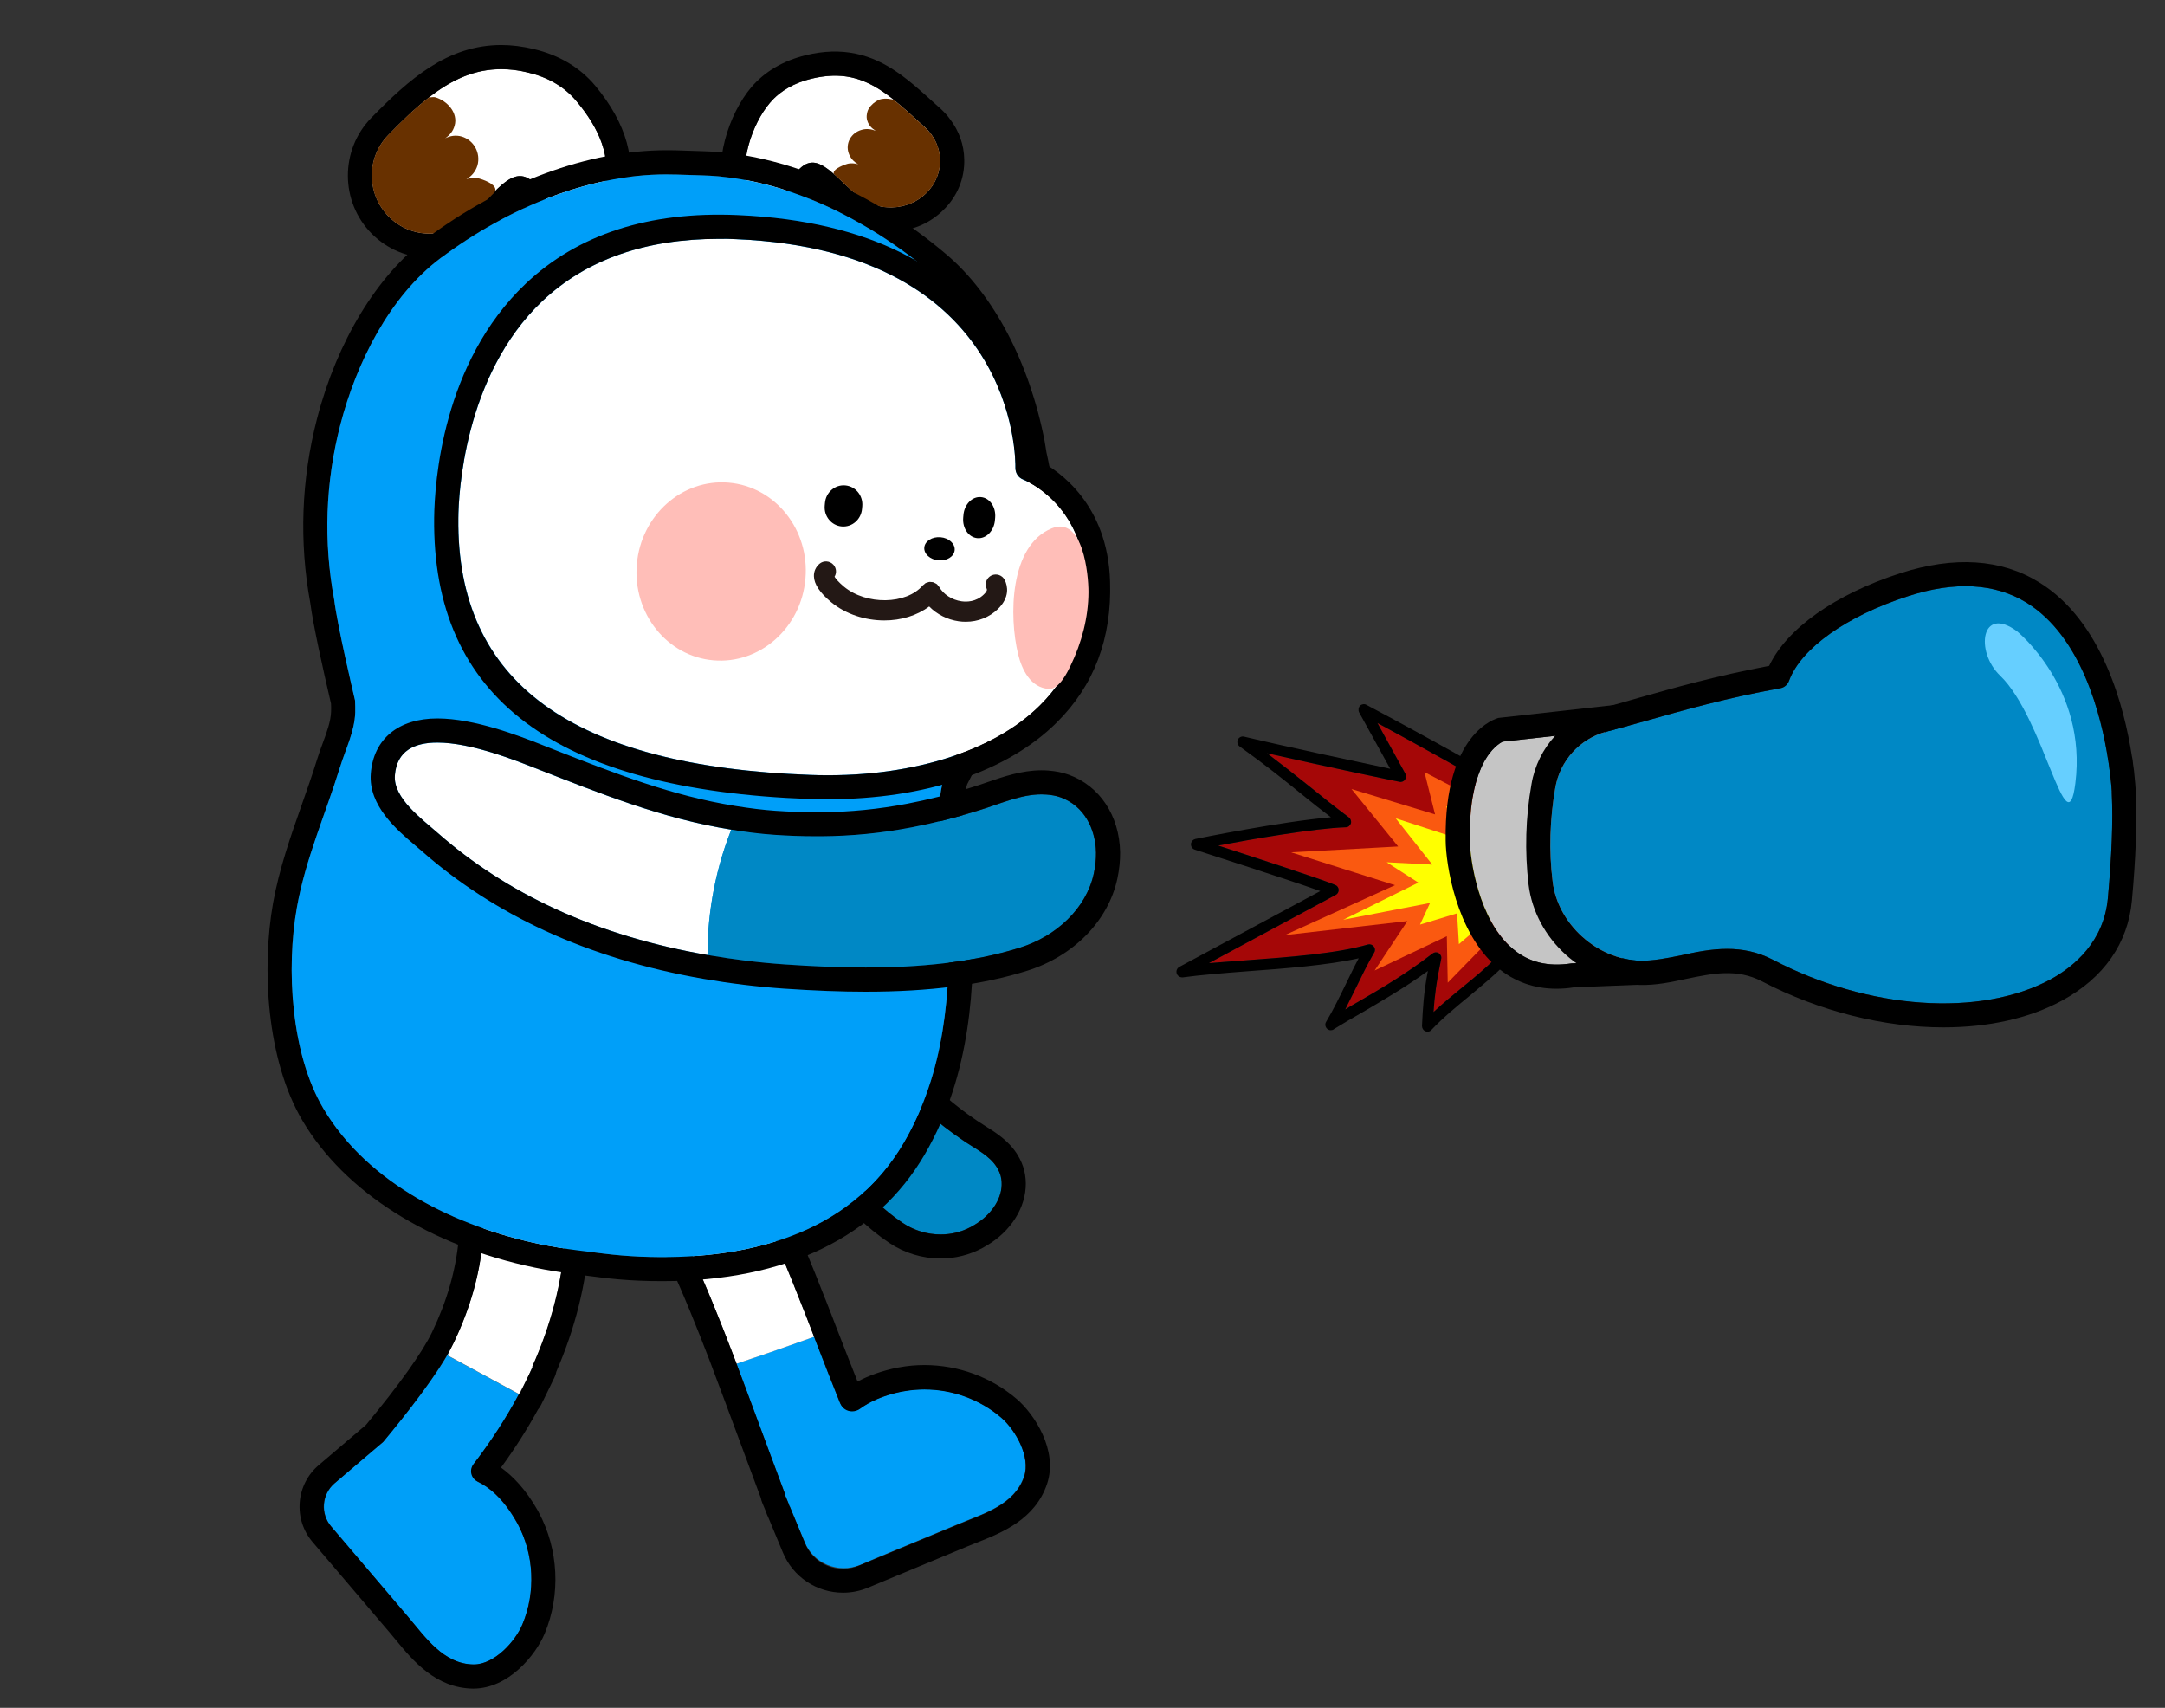 <?xml version="1.0" encoding="utf-8"?>
<!-- Generator: Adobe Illustrator 24.1.1, SVG Export Plug-In . SVG Version: 6.00 Build 0)  -->
<svg version="1.1" id="Layer_1" xmlns="http://www.w3.org/2000/svg" xmlns:xlink="http://www.w3.org/1999/xlink" x="0px" y="0px"
	 viewBox="0 0 355 280" style="enable-background:new 0 0 355 280;" xml:space="preserve">
<rect x="0" y="0" width="355" height="280" fill="#333333" stroke="none"/>
<g>
	<g>
		<g>
			<g>
				<path style="fill:#A50707;" d="M251.88,146.84c-1.02,3.49-3.26,6.96-6.63,10.25c-1.65,1.65-3.53,3.2-5.34,4.68
					c-1.62,1.32-3.26,2.67-4.85,4.15c0.16-2.54,0.46-4.91,1.25-8.7c0.1-0.36-0.07-0.73-0.4-0.96c-0.33-0.2-0.73-0.16-1.02,0.07
					c-4.22,3.26-8.31,5.67-12.3,7.98c-0.66,0.36-1.32,0.76-2.01,1.19c0.56-1.12,1.12-2.24,1.65-3.33c0.99-2.01,1.98-4.09,3.1-6
					c0.2-0.33,0.16-0.73-0.07-0.99c-0.23-0.3-0.63-0.43-0.96-0.33c-5.04,1.48-13.05,2.08-20.11,2.6c-2.08,0.16-4.09,0.3-5.97,0.46
					l20.83-11.21c0.3-0.16,0.46-0.49,0.46-0.82c-0.03-0.36-0.23-0.66-0.56-0.79c-2.04-0.89-13.42-4.58-19.19-6.46
					c5.37-1.02,15.69-2.83,20.93-3c0.36,0,0.69-0.26,0.82-0.63c0.1-0.36-0.03-0.76-0.33-0.99c-2.24-1.68-4.32-3.33-6.46-5.08
					c-2.14-1.71-4.35-3.46-6.96-5.44c9.13,2.08,21.56,4.68,21.69,4.68c0.36,0.1,0.73-0.07,0.92-0.33c0.2-0.3,0.23-0.66,0.07-0.99
					l-4.58-8.31c5.6,3.03,18.3,9.96,21.79,12.43C248.92,131.84,254.52,138.04,251.88,146.84z"/>
				<path d="M248.75,129.5c-4.58-3.23-23.87-13.52-24.69-13.94c-0.33-0.2-0.76-0.13-1.05,0.13c-0.26,0.3-0.33,0.73-0.16,1.09
					l5.11,9.26c-4.68-0.99-16.91-3.59-23.97-5.27c-0.4-0.1-0.82,0.1-1.02,0.49c-0.16,0.4-0.07,0.86,0.3,1.12
					c4.22,3.03,7.35,5.54,10.35,7.98c1.55,1.25,3.03,2.44,4.61,3.63c-8.08,0.69-21.59,3.43-22.22,3.56
					c-0.33,0.07-0.59,0.33-0.69,0.63c-0.03,0.07-0.03,0.13-0.03,0.2c-0.03,0.43,0.23,0.79,0.63,0.92
					c0.16,0.07,14.97,4.78,20.57,6.79l-23.11,12.43c-0.4,0.23-0.56,0.66-0.43,1.09c0.13,0.4,0.56,0.66,0.99,0.63
					c2.9-0.4,6.56-0.69,10.42-0.99c6.3-0.46,13.28-0.99,18.43-2.14c-0.76,1.42-1.45,2.87-2.14,4.29c-1.02,2.08-2.04,4.19-3.2,6.13
					c-0.03,0.07-0.07,0.13-0.1,0.2v0.03c-0.13,0.46,0.13,0.96,0.63,1.12c0.3,0.07,0.63,0,0.82-0.2c1.55-0.96,3.1-1.85,4.75-2.8
					c3.43-2.01,6.92-4.05,10.58-6.69c-0.69,3.63-0.82,6.03-0.96,9c0,0.4,0.2,0.73,0.56,0.89c0.33,0.13,0.76,0.07,0.99-0.23
					c1.98-2.08,4.19-3.89,6.36-5.67c1.81-1.52,3.72-3.07,5.44-4.78c3.59-3.53,5.97-7.25,7.12-11.01
					C256.56,137.61,250.43,130.68,248.75,129.5z M251.88,146.84c-1.02,3.49-3.26,6.96-6.63,10.25c-1.65,1.65-3.53,3.2-5.34,4.68
					c-1.62,1.32-3.26,2.67-4.85,4.15c0.16-2.54,0.46-4.91,1.25-8.7c0.1-0.36-0.07-0.73-0.4-0.96c-0.33-0.2-0.73-0.16-1.02,0.07
					c-4.22,3.26-8.31,5.67-12.3,7.98c-0.66,0.36-1.32,0.76-2.01,1.19c0.56-1.12,1.12-2.24,1.65-3.33c0.99-2.01,1.98-4.09,3.1-6
					c0.2-0.33,0.16-0.73-0.07-0.99c-0.23-0.3-0.63-0.43-0.96-0.33c-5.04,1.48-13.05,2.08-20.11,2.6c-2.08,0.16-4.09,0.3-5.97,0.46
					l20.83-11.21c0.3-0.16,0.46-0.49,0.46-0.82c-0.03-0.36-0.23-0.66-0.56-0.79c-2.04-0.89-13.42-4.58-19.19-6.46
					c5.37-1.02,15.69-2.83,20.93-3c0.36,0,0.69-0.26,0.82-0.63c0.1-0.36-0.03-0.76-0.33-0.99c-2.24-1.68-4.32-3.33-6.46-5.08
					c-2.14-1.71-4.35-3.46-6.96-5.44c9.13,2.08,21.56,4.68,21.69,4.68c0.36,0.1,0.73-0.07,0.92-0.33c0.2-0.3,0.23-0.66,0.07-0.99
					l-4.58-8.31c5.6,3.03,18.3,9.96,21.79,12.43C248.92,131.84,254.52,138.04,251.88,146.84z"/>
			</g>
			<g>
				<path style="fill:#FA5910;" d="M251.04,135.81c-1.52-0.94-3.41-1.97-5.74-3.11l-11.73-6.12l1.74,6.94l-13.7-4.16l7.65,9.42
					l-17.55,0.96l17.03,5.38l-18.06,8.19l20.09-2.3l-5.37,8.1l11.84-5.62l0.15,7.62l14.57-14.92c0.43-1.66,0.6-3.32,0.48-4.99
					C252.3,139.1,251.74,137.3,251.04,135.81z"/>
			</g>
			<path style="fill:#FFFF00;" d="M245.69,137.37l-8.53-5.19l1.79,5.26l-10.1-3.28l6.01,7.59l-7.48-0.38l5.19,3.33l-12.31,6.09
				l14.23-2.75l-1.65,3.55l6.08-1.85l0.3,5.05c1.5-1.28,2.99-2.58,4.49-3.86c2.76-2.37,7.24-6.43,4.75-10.93
				C247.84,138.89,246.71,137.93,245.69,137.37z"/>
		</g>
	</g>
	<g>
		<g>
			<path style="fill:#C5C5C5;" d="M266.06,157.58l-8.37,0.36c-3.86,0.59-6.99-0.16-9.63-2.37c-5.64-4.75-7.02-14.74-7.05-17.83
				c-0.23-14.14,5.5-16.15,5.41-16.15l16.71-1.85L266.06,157.58z"/>
			<path d="M266.75,115.36l-21.03,2.34c-0.36,0.1-8.93,2.34-8.67,20.11c0.03,3.82,1.68,15.06,8.47,20.8
				c2.77,2.34,6.07,3.49,9.66,3.49c0.96,0,1.91-0.07,2.9-0.23l12.26-0.49L266.75,115.36z M248.06,155.57
				c-5.64-4.75-7.02-14.74-7.05-17.83c-0.23-14.14,5.5-16.15,5.41-16.15l16.71-1.85l2.93,37.84l-8.37,0.36
				C253.83,158.54,250.7,157.78,248.06,155.57z"/>
		</g>
		<g>
			<path style="fill:#0088C5;" d="M345.63,147.27c-0.66,7.09-5.47,11.14-9.36,13.28c-11.57,6.26-29.87,5.01-45.56-3.2
				c-2.54-1.32-5.08-1.78-7.48-1.78c-2.67,0-5.21,0.53-7.55,1.05c-2.37,0.49-4.65,0.92-6.72,0.89c-7.09-0.2-13.55-6.03-14.37-12.99
				c-0.63-5.04-0.46-10.19,0.43-15.33c0.76-4.48,4.05-8.08,8.37-9.23c2.04-0.53,4.15-1.12,6.4-1.75c6.2-1.75,13.19-3.76,22.09-5.37
				c0.69-0.1,1.25-0.59,1.48-1.25c1.98-5.31,9.46-10.61,19.48-13.84c7.71-2.51,14.24-2.14,19.45,1.05
				c9.03,5.57,12.26,18.49,13.38,25.78c0.07,0.36,0.13,0.79,0.2,1.42c0.1,0.59,0.16,1.12,0.2,1.58l0.13,1.22
				c0.03,0.43,0.07,0.79,0.07,0.99c0,0.1-0.03,0.2,0,0.33C346.49,134.67,346.26,140.28,345.63,147.27z"/>
			<path d="M350.22,130.22v-0.33c0,0-0.03-0.53-0.1-1.38l-0.13-1.35c-0.03-0.49-0.1-1.05-0.23-1.91c-0.03-0.46-0.1-0.92-0.2-1.32
				c-1.22-7.91-4.81-22.09-15.23-28.48c-6.2-3.82-13.85-4.32-22.71-1.48c-10.71,3.46-18.62,9.07-21.53,15.2
				c-8.57,1.62-15.36,3.53-21.39,5.24c-2.21,0.63-4.29,1.25-6.3,1.75c-5.8,1.52-10.25,6.36-11.27,12.36
				c-0.99,5.54-1.12,11.08-0.49,16.48c1.09,9,9.1,16.22,18.23,16.48c2.67,0.07,5.14-0.46,7.61-0.99c4.29-0.89,8.31-1.75,12.43,0.4
				c9.56,4.98,20.11,7.55,29.77,7.55c7.28,0,14.04-1.45,19.48-4.42c6.82-3.72,10.78-9.39,11.41-16.38
				C350.22,140.61,350.41,134.9,350.22,130.22z M345.63,147.27c-0.66,7.09-5.47,11.14-9.36,13.28c-11.57,6.26-29.87,5.01-45.56-3.2
				c-2.54-1.32-5.08-1.78-7.48-1.78c-2.67,0-5.21,0.53-7.55,1.05c-2.37,0.49-4.65,0.92-6.72,0.89c-7.09-0.2-13.55-6.03-14.37-12.99
				c-0.63-5.04-0.46-10.19,0.43-15.33c0.76-4.48,4.05-8.08,8.37-9.23c2.04-0.53,4.15-1.12,6.4-1.75c6.2-1.75,13.19-3.76,22.09-5.37
				c0.69-0.1,1.25-0.59,1.48-1.25c1.98-5.31,9.46-10.61,19.48-13.84c7.71-2.51,14.24-2.14,19.45,1.05
				c9.03,5.57,12.26,18.49,13.38,25.78c0.07,0.36,0.13,0.79,0.2,1.42c0.1,0.59,0.16,1.12,0.2,1.58l0.13,1.22
				c0.03,0.43,0.07,0.79,0.07,0.99c0,0.1-0.03,0.2,0,0.33C346.49,134.67,346.26,140.28,345.63,147.27z"/>
		</g>
		<path style="fill:#66CFFF;" d="M330.75,103.51c0,0,11.51,9.28,9.55,24.9c-1.4,11.13-5.13-10.74-12.34-17.64
			C323.82,106.8,324.87,99.14,330.75,103.51z"/>
	</g>
</g>
<g>
	<path style="fill:#FFFFFF;" d="M133.03,12.92c-2.67,0.65-5.06,1.91-6.79,3.94c-2.96,3.49-5.16,10.19-3.6,14.63
		c0.54,1.54,2.41,0.69,4.49,0.56c2.47-0.16,2-2.45,3.98-4.38c2.85-2.76,5.17,0.61,9.25,4.23c3.28,2.92,8.45,2.82,11.55-0.24
		c3.1-3.06,2.98-7.89-0.27-10.83C145.36,15.14,141.25,10.91,133.03,12.92z"/>
	<path d="M158.11,26.12c-0.04-2.4-0.87-4.69-2.33-6.58c-0.41-0.59-0.94-1.14-1.47-1.65l-0.94-0.84c-4.24-3.85-7.89-7.17-13.05-8.25
		c-2.58-0.54-5.26-0.46-8.23,0.26c-3.69,0.91-6.68,2.67-8.87,5.21c-3.75,4.43-6.4,12.56-4.31,18.52c0.64,1.78,2.05,3.05,3.89,3.44
		c1.23,0.26,2.38,0.06,3.42-0.09c0.35-0.06,0.77-0.14,1.18-0.16c3.76-0.26,5.1-2.97,5.71-4.29c0.16-0.3,0.28-0.55,0.39-0.73
		c0.61,0.46,1.45,1.28,2.12,1.92c0.17,0.14,0.31,0.3,0.48,0.44c0.54,0.48,1.07,1,1.63,1.52c1.59,1.41,3.57,2.4,5.7,2.84
		c0.35,0.07,0.71,0.15,1.05,0.15c0.81,0.14,1.62,0.14,2.4,0.1c2.94-0.19,5.68-1.4,7.8-3.49C156.97,32.21,158.19,29.27,158.11,26.12z
		 M151.9,31.66c-2.03,2-4.95,2.74-7.66,2.17c-1.42-0.3-2.77-0.92-3.87-1.92c-1.39-1.23-2.56-2.42-3.61-3.35c0,0,0.01-0.03-0.03-0.04
		c-1.08-0.93-2.05-1.61-2.96-1.8c-0.9-0.19-1.76,0.07-2.66,0.96c-1.98,1.91-1.52,4.19-3.97,4.35c-1.4,0.11-2.67,0.52-3.54,0.34
		c-0.45-0.09-0.8-0.37-0.96-0.87c-1.56-4.43,0.61-11.15,3.6-14.63c1.7-2.03,4.09-3.32,6.79-3.97c2.48-0.59,4.57-0.63,6.48-0.23
		c2.55,0.53,4.76,1.87,7.01,3.65c1.62,1.28,3.28,2.84,5.12,4.5C154.9,23.77,155,28.6,151.9,31.66z"/>
	<path style="fill-rule:evenodd;clip-rule:evenodd;fill:#683100;" d="M151.9,31.66c-2.03,2-4.95,2.74-7.66,2.17
		c-1.42-0.3-2.77-0.92-3.87-1.92c-1.39-1.23-2.56-2.42-3.61-3.35c0,0,0.01-0.03-0.03-0.04c-0.27-0.66,1.12-1.31,2.16-1.64
		c0.61-0.18,1.27-0.11,1.84,0.05c-0.73-0.39-1.3-1.01-1.57-1.81c-0.57-1.63,0.4-3.35,2.11-3.83c0.79-0.24,1.61-0.13,2.32,0.15
		c-0.63-0.37-1.15-0.91-1.37-1.63c-0.13-0.36-0.14-0.77-0.07-1.12c0,0,0.01-0.06,0.03-0.16c0.03-0.13,0.06-0.29,0.13-0.44
		c0.05-0.09,0.07-0.19,0.16-0.3c0.36-0.6,0.97-1.11,1.65-1.44c0.54-0.19,1.23-0.25,2.1-0.07l0.29,0.06c1.62,1.28,3.28,2.84,5.12,4.5
		C154.9,23.77,155,28.6,151.9,31.66z"/>
</g>
<g>
	<path style="fill-rule:evenodd;clip-rule:evenodd;fill:#009FF8;" d="M84.87,249.8c2.7,5.07,3,11.2,0.79,16.51
		c-1.19,2.87-4.65,6.62-8.01,6.59c-4.94-0.07-7.91-4.48-10.74-7.81l-9.52-11.2l-3.06-3.59c-1.81-2.11-1.55-5.34,0.56-7.15l7.94-6.75
		c3.36-4.05,8.6-10.61,11.14-15.35l-0.56,1.19l11.7,6.33c-2.01,3.82-4.48,7.64-7.35,11.37c-0.82,1.02-0.43,2.47,0.72,3.06
		c1.75,0.86,4.05,2.7,6.23,6.56C84.73,249.57,84.87,249.8,84.87,249.8z"/>
	<path style="fill-rule:evenodd;clip-rule:evenodd;fill:#009FF8;" d="M87.34,224.14l-1.02,2.14c0.36-0.72,0.69-1.45,0.99-2.17
		L87.34,224.14z"/>
	<path style="fill:#FFFFFF;" d="M87.3,224.1c-0.3,0.72-0.63,1.45-0.99,2.17c-0.36,0.76-0.76,1.52-1.22,2.27l-11.7-6.33l0.56-1.19
		l0.46-0.92c5.27-11.04,6.29-22.04,3-32.68c-0.72-2.37-0.2-4.78,1.45-6.56c1.75-1.88,4.41-2.73,6.82-2.21
		c2.17,0.49,3.82,2.11,4.55,4.38C94.42,196.63,93.46,210.43,87.3,224.1z"/>
	<path style="fill:#FFFFFF;" d="M86.32,226.28l-1.15,2.31l-0.07-0.03C85.56,227.79,85.95,227.03,86.32,226.28z"/>
	<path d="M84.22,178.52c0.49,0,0.98,0.05,1.46,0.16c2.19,0.5,3.84,2.09,4.55,4.37c4.2,13.58,3.15,27.37-2.97,41.03l0.09,0.05
		l-1.04,2.14c0,0,0,0,0,0l-1.13,2.31l-0.08-0.04c-2.07,3.86-4.56,7.71-7.46,11.5c-0.74,0.97-0.42,2.35,0.69,2.87
		c1.76,0.84,4.16,2.66,6.39,6.62c0.02,0.05,0.15,0.28,0.15,0.28c2.71,5.05,3.01,11.2,0.8,16.49c-1.19,2.85-4.62,6.58-7.97,6.58
		c-0.02,0-0.04,0-0.05,0c-4.93-0.06-7.89-4.47-10.72-7.79l-9.54-11.2l-3.11-3.65c-1.79-2.1-1.54-5.25,0.56-7.04l7.97-6.79
		c0.02-0.01,0.03-0.03,0.04-0.04c3.59-4.31,9.26-11.47,11.56-16.26l0,0c5.29-11.03,6.31-22.02,3.02-32.65
		c-0.74-2.39-0.21-4.79,1.45-6.58C80.27,179.37,82.26,178.52,84.22,178.52 M84.22,174.57c-3.11,0-6.12,1.32-8.24,3.62
		c-2.6,2.81-3.47,6.71-2.32,10.43c2.99,9.66,2.04,19.67-2.81,29.78c-1.58,3.3-5.43,8.69-10.84,15.21l-7.74,6.59
		c-1.82,1.55-2.93,3.72-3.12,6.1c-0.19,2.38,0.56,4.7,2.11,6.52l3.11,3.65l9.54,11.2c0.33,0.39,0.66,0.79,1,1.2
		c2.75,3.34,6.52,7.91,12.68,7.98c5.82,0,10.26-5.53,11.72-9.02c2.66-6.37,2.29-13.81-0.97-19.88l-0.13-0.25
		c-2.01-3.57-4.19-5.75-6.06-7.09c2.27-3.11,4.3-6.29,6.06-9.51c0.2-0.24,0.38-0.5,0.52-0.79l1.13-2.31c0-0.01,0.01-0.01,0.01-0.02
		l1.03-2.12c0.16-0.32,0.27-0.66,0.33-0.99c6.22-14.35,7.16-28.8,2.77-42.99c-1.12-3.61-3.9-6.25-7.45-7.06
		C85.79,174.65,85.01,174.57,84.22,174.57L84.22,174.57z"/>
</g>
<g>
	<path style="fill-rule:evenodd;clip-rule:evenodd;fill:#009FF8;" d="M132.57,216.79c-0.3-0.72-0.56-1.48-0.89-2.24h0.03
		L132.57,216.79z"/>
	<path style="fill-rule:evenodd;clip-rule:evenodd;fill:#009FF8;" d="M167.92,242.02c-1.55,4.68-6.66,6.13-10.71,7.81l-13.57,5.63
		l-2.64,1.12c-3.56,1.45-7.61-0.23-9.06-3.76l-2.47-5.93l-0.03,0.03l-0.2-0.59l-0.63-1.48l0.07-0.03l-2.21-5.86
		c-2.14-5.83-4.38-11.83-5.7-15.39l2.24-0.76c2.5-0.82,5.47-1.88,8.07-2.8l2.4-0.86l0.33,0.86c1.25,3.23,2.54,6.52,3.85,9.82
		c0.56,1.35,2.24,1.91,3.43,1.05c1.48-1.05,3.62-2.11,6.79-2.77c0.03,0,0.3-0.03,0.3-0.03c5.63-1.05,11.6,0.56,15.95,4.28
		C166.5,234.38,169.01,238.83,167.92,242.02z"/>
	<path style="fill:#FFFFFF;" d="M133.49,219.16l-2.4,0.86c-2.6,0.92-5.57,1.98-8.07,2.8l-2.24,0.76l-0.4-1.02
		c-0.16-0.46-0.33-0.86-0.46-1.19c-0.3-0.79-0.63-1.58-0.92-2.41c-3.76-9.62-8.34-20.43-14.79-30.11c-1.38-2.08-1.55-4.48-0.49-6.62
		c1.12-2.27,3.43-3.82,5.93-3.99h0.46c2.08,0,3.99,1.05,5.24,2.93c7.12,10.67,12.03,22.3,16.34,33.37c0.33,0.76,0.59,1.52,0.89,2.24
		L133.49,219.16z"/>
	<path d="M110.05,178.22c2.13,0,4.03,1.06,5.29,2.94l0,0c7.11,10.68,12.01,22.28,16.35,33.38l0.01,0l0.71,1.83
		c0.05,0.14,0.11,0.28,0.16,0.42l0.92,2.37l0,0l0.33,0.87c1.28,3.32,2.6,6.69,3.96,10.06c0.34,0.84,1.12,1.3,1.94,1.3
		c0.45,0,0.92-0.14,1.32-0.44c1.47-1.08,3.64-2.15,6.85-2.8c0.05-0.01,0.31-0.05,0.31-0.05c1.12-0.2,2.25-0.3,3.39-0.3
		c4.56,0,9.07,1.63,12.56,4.61c2.36,2.02,4.87,6.46,3.8,9.66c-1.57,4.67-6.68,6.13-10.71,7.81l-13.59,5.64l-2.83,1.18
		c-0.84,0.35-1.72,0.52-2.58,0.52c-2.64,0-5.14-1.56-6.22-4.15l-2.53-6.11l-0.02,0.01l-0.22-0.59l-0.61-1.47l0.05-0.05l-2.18-5.87
		c-2.69-7.25-5.49-14.8-6.52-17.47l-0.04-0.11c-3.95-10.23-8.74-22.03-15.73-32.53c-1.37-2.06-1.55-4.47-0.49-6.61
		c1.12-2.27,3.45-3.84,5.92-4C109.77,178.22,109.91,178.22,110.05,178.22 M110.05,174.27C110.05,174.27,110.05,174.27,110.05,174.27
		c-0.22,0-0.44,0.01-0.67,0.02c-3.86,0.25-7.48,2.68-9.21,6.19c-1.68,3.39-1.4,7.34,0.75,10.56c6.76,10.16,11.46,21.72,15.34,31.76
		c1.07,2.78,3.97,10.61,6.54,17.53l1.96,5.27c0.05,0.27,0.12,0.53,0.23,0.78l0.61,1.47l0.16,0.45c0.07,0.18,0.15,0.36,0.24,0.53
		l2.37,5.7c1.66,4,5.53,6.59,9.87,6.59c1.41,0,2.79-0.28,4.09-0.82l2.83-1.18l13.59-5.64c0.47-0.19,0.96-0.39,1.45-0.58
		c4.02-1.59,9.53-3.77,11.49-9.62c1.84-5.47-2.08-11.44-4.98-13.92c-4.19-3.58-9.56-5.56-15.13-5.56c-1.37,0-2.75,0.12-4.09,0.37
		l-0.32,0.05c-2.5,0.51-4.69,1.28-6.55,2.29c-1.06-2.66-2.1-5.31-3.11-7.93l-0.34-0.87l-0.91-2.37l-0.1-0.24l-0.07-0.18l-0.71-1.82
		c-0.03-0.08-0.06-0.16-0.1-0.23c-4.09-10.47-9.1-22.55-16.66-33.91C116.63,175.98,113.5,174.27,110.05,174.27L110.05,174.27z"/>
</g>
<g>
	<path style="fill:#FFFFFF;" d="M141.25,167.95c-3.18-6.56-4.64-13.46-6.3-20.83c-0.73-3.26-3.2-15.14-9.13-10.97
		c-2.15,1.51-2.31,5.42-2.62,7.77c-0.67,5.11-0.58,10.25,0.22,15.24c0.89,5.6,2.65,10.96,5.03,16.03
		C131.51,172.7,135.9,169.84,141.25,167.95z"/>
	<path style="fill:#0088C5;" d="M158.04,187.05c-0.08-0.05-0.15-0.1-0.23-0.16c-2.01-1.36-3.79-2.74-5.44-4.19
		c-2.35-2.07-4.4-4.3-6.3-6.84c-0.94-1.26-1.84-2.59-2.72-4.02c-0.79-1.28-1.47-2.58-2.1-3.89c-5.35,1.89-9.74,4.75-12.79,7.24
		c1.15,2.45,2.43,4.84,3.86,7.14c4.06,6.55,9.17,13.79,15.72,18.17c3.19,2.13,7.52,2.6,11.17,0.65c0.76-0.41,1.46-0.88,2.03-1.36
		c2.1-1.76,3.51-4.38,2.85-6.98c-0.13-0.51-0.35-0.96-0.61-1.39C162.29,189.45,159.94,188.35,158.04,187.05z"/>
	<path d="M128.21,135.27c4.23,0,6.11,9.07,6.74,11.85c1.66,7.37,3.11,14.27,6.3,20.83c0.63,1.31,1.31,2.61,2.1,3.89
		c0.88,1.43,1.79,2.77,2.72,4.02c1.9,2.55,3.94,4.77,6.3,6.84c1.65,1.45,3.43,2.83,5.44,4.19c0.08,0.05,0.15,0.1,0.23,0.16
		c1.89,1.3,4.25,2.4,5.44,4.37c0.25,0.42,0.47,0.87,0.61,1.39c0.65,2.59-0.76,5.22-2.85,6.98c-0.58,0.48-1.27,0.95-2.03,1.36
		c-1.58,0.85-3.28,1.24-4.97,1.24c-2.21,0-4.39-0.67-6.2-1.88c-6.55-4.38-11.67-11.62-15.72-18.17c-1.42-2.3-2.71-4.69-3.86-7.14
		c-2.38-5.07-4.14-10.43-5.03-16.03c-0.8-4.99-0.89-10.13-0.22-15.24c0.31-2.35,0.47-6.25,2.62-7.77
		C126.69,135.54,127.49,135.27,128.21,135.27 M128.21,131.32c-1.59,0-3.16,0.54-4.67,1.6c-3.33,2.34-3.82,6.7-4.15,9.59l-0.11,0.89
		c-0.71,5.42-0.63,10.93,0.24,16.38c0.91,5.71,2.71,11.46,5.36,17.09c1.23,2.62,2.6,5.16,4.07,7.54
		c3.97,6.42,9.48,14.42,16.88,19.37c2.46,1.65,5.44,2.55,8.4,2.55c2.39,0,4.75-0.59,6.84-1.71c0.98-0.53,1.92-1.15,2.71-1.81
		c3.52-2.96,5.11-7.16,4.15-10.97c-0.21-0.83-0.56-1.64-1.05-2.46c-1.4-2.32-3.59-3.69-5.35-4.79c-0.42-0.26-0.84-0.53-1.24-0.8
		l-0.25-0.17c-1.82-1.23-3.47-2.5-5.04-3.88c-2.13-1.88-4.01-3.92-5.74-6.24c-0.86-1.15-1.69-2.38-2.53-3.74
		c-0.62-1.01-1.23-2.13-1.91-3.54c-2.81-5.78-4.22-12.09-5.72-18.76l-0.27-1.21l-0.06-0.29
		C137.77,141.58,135.47,131.32,128.21,131.32L128.21,131.32z"/>
</g>
<g>
	<path style="fill:#FFFFFF;" d="M86.58,11.89c3.12,0.74,5.92,2.25,7.99,4.73c3.55,4.26,6.01,9.24,4.35,14.79
		c-0.58,1.93-4,3.32-6.41,3.2c-2.86-0.14-2.45-2.19-4.81-4.54c-3.39-3.36-5.96,0.89-10.56,5.47c-3.7,3.71-9.69,3.71-13.37-0.01
		c-3.69-3.72-3.72-9.72-0.05-13.45C70.78,14.87,77,9.6,86.58,11.89z"/>
	<path d="M79.2,33.41c0.76-0.72,1.45-1.45,1.78-1.78c0.1-0.1,0.16-0.2,0.2-0.26C80.55,31.93,79.89,32.66,79.2,33.41z"/>
	<path d="M97.62,14.07c-2.5-3-5.93-5.04-10.11-6.03c-1.81-0.43-3.59-0.66-5.3-0.66c-8.86,0-15.15,5.63-21.32,11.93
		c-5.14,5.24-5.14,13.77,0.07,19.01c2.54,2.54,5.9,3.95,9.49,3.95c3.59,0,6.95-1.42,9.49-3.95c0.86-0.82,1.61-1.65,2.34-2.44
		c0.92-0.96,2.08-2.21,2.83-2.8c0.4,0.46,0.69,0.89,0.99,1.42c0.86,1.45,2.31,3.85,6.23,4.05h0.49c3.36,0,8.66-1.84,9.88-6.03
		C104.5,26.53,102.79,20.3,97.62,14.07z M98.9,31.4c-0.53,1.84-3.72,3.2-6.09,3.2h-0.3c-2.87-0.13-2.47-2.17-4.81-4.51
		c-0.86-0.86-1.65-1.22-2.44-1.22c-1.32,0-2.6,0.99-4.09,2.47c0,0,0,0,0,0.03c-0.03,0.07-0.1,0.16-0.2,0.26
		c-0.33,0.33-1.02,1.05-1.78,1.78c-0.72,0.76-1.52,1.58-2.08,2.11c-3.69,3.72-9.69,3.72-13.38,0c-3.69-3.72-3.72-9.72-0.03-13.44
		c2.24-2.31,4.41-4.41,6.62-6.1c3.62-2.83,7.38-4.65,11.86-4.65c1.38,0,2.83,0.16,4.38,0.56c3.13,0.72,5.93,2.24,7.97,4.71
		C98.11,20.86,100.58,25.87,98.9,31.4z"/>
	<path style="fill:#683100;" d="M81.18,31.34c0,0,0,0,0,0.03c-0.03,0.07-0.1,0.16-0.2,0.26c-0.33,0.33-1.02,1.05-1.78,1.78
		c-0.72,0.76-1.52,1.58-2.08,2.11c-3.69,3.72-9.69,3.72-13.38,0c-3.69-3.72-3.72-9.72-0.03-13.44c2.24-2.31,4.41-4.41,6.62-6.1
		c0.3-0.03,0.89-0.1,1.05-0.03c2.01,0.59,3.76,2.6,3.16,4.65c-0.23,0.89-0.82,1.58-1.55,2.08c0.82-0.43,1.78-0.56,2.7-0.3
		c2.01,0.59,3.16,2.7,2.6,4.74c-0.3,0.99-0.96,1.78-1.81,2.24c0.69-0.2,1.45-0.3,2.17-0.07C79.92,29.66,81.54,30.45,81.18,31.34z"/>
</g>
<g>
	<path d="M109.23,28.59c0.48,0,0.95,0.01,1.43,0.02c0,0,0.1,0,0.25,0l4.33,0.14c13.48,0.38,27.13,7.24,37.45,16.01
		c8.03,6.83,12.76,18.07,14.74,28.27c0.12,0.62,0.19,1.22,0.29,1.83c0.24,1.05,0.45,2.09,0.63,3.12c2.17,12.37-1.07,22.58-5.71,34.1
		c-1.01,2.5-7.59,14.54-7.74,15.14c-2.26,6.76,0.4,15.62,0.63,22.56c0.44,12.9-0.65,26.05-7.28,37.46
		c-8.37,14.4-23.98,18.85-39.61,18.85c-1.24,0-2.48-0.03-3.72-0.08c-2.02-0.09-4.04-0.26-6.04-0.51c-0.08-0.01-0.16-0.02-0.24-0.03
		l-4.08-0.51c-2.01-0.25-4.08-0.59-6.06-1c-13.6-2.84-28.15-9.85-35.47-22.22c-5.3-8.95-6.15-22.9-4.34-33.01
		c1.41-7.9,4.7-15.32,7.06-22.95c0.92-2.99,2.4-5.84,2.5-8.97c0.02-0.66,0-1.31-0.03-1.97c-0.34-1.45-2.92-12.4-3.42-16.53
		c-1.77-9.47-1.45-19.16,1.02-28.73c2.61-10.06,8.02-20.98,16.46-27.3C82.75,34.45,96.19,28.59,109.23,28.59 M109.23,24.63
		c-12.69,0-27.02,5.28-39.31,14.48C61.82,45.19,55.29,55.93,52,68.59c-2.6,10.03-2.97,20.23-1.11,30.32
		c0.44,3.45,2.07,10.82,3.39,16.45c0.02,0.46,0.03,0.89,0.01,1.31c-0.05,1.59-0.69,3.33-1.37,5.17c-0.34,0.92-0.67,1.84-0.96,2.77
		c-0.75,2.44-1.64,4.94-2.49,7.36c-1.81,5.14-3.68,10.45-4.69,16.06c-1.88,10.54-1.12,25.68,4.83,35.72
		c6.93,11.69,20.8,20.47,38.07,24.07c2.03,0.42,4.23,0.79,6.38,1.06l4.08,0.51l0.22,0.03c2.13,0.27,4.27,0.45,6.38,0.54
		c1.29,0.06,2.59,0.08,3.89,0.08c20.24,0,35.12-7.2,43.03-20.82c7.67-13.19,8.2-28.08,7.81-39.58c-0.08-2.4-0.43-4.97-0.76-7.46
		c-0.65-4.85-1.32-9.86-0.12-13.6c0.3-0.63,1.46-2.84,2.5-4.8c2.66-5.03,4.58-8.71,5.19-10.23c4.52-11.21,8.37-22.42,5.94-36.26
		c-0.18-1.05-0.4-2.11-0.64-3.18l-0.09-0.57c-0.06-0.42-0.13-0.84-0.21-1.27c-2.49-12.84-8.35-23.97-16.06-30.53
		c-12.23-10.4-26.77-16.58-39.9-16.95l-4.32-0.14l-0.33-0.01C110.27,24.64,109.75,24.63,109.23,24.63L109.23,24.63z"/>
	<path style="fill:#009FF9;" d="M162.63,112.09c4.64-11.52,7.88-21.73,5.71-34.1c-0.18-1.03-0.4-2.08-0.63-3.12
		c-0.1-0.61-0.17-1.22-0.29-1.83c-1.98-10.2-6.71-21.44-14.74-28.27c-10.32-8.77-23.97-15.63-37.45-16.01l-4.33-0.14
		c-0.15,0-0.25,0-0.25,0c-13.48-0.45-27.53,5.55-38.37,13.67c-8.44,6.32-13.85,17.25-16.46,27.3c-2.48,9.56-2.79,19.25-1.02,28.73
		c0.5,4.13,3.08,15.07,3.42,16.53c0.02,0.66,0.05,1.31,0.03,1.97c-0.11,3.13-1.58,5.99-2.5,8.97c-2.36,7.63-5.65,15.05-7.06,22.95
		c-1.81,10.12-0.96,24.07,4.34,33.01c7.33,12.37,21.87,19.38,35.47,22.22c1.98,0.41,4.06,0.75,6.06,1l4.08,0.51
		c0.08,0.01,0.16,0.02,0.24,0.03c2.01,0.25,4.02,0.42,6.04,0.51c16.84,0.72,34.3-3.22,43.33-18.77c6.63-11.4,7.72-24.56,7.27-37.46
		c-0.24-6.94-2.89-15.8-0.63-22.56C155.04,126.63,161.62,114.59,162.63,112.09z"/>
</g>
<path style="fill:#009FF8;" d="M115.23,28.75c0,0-0.1,0-0.25-0.01L115.23,28.75z"/>
<g>
	<path style="fill:#FFFFFF;" d="M119.91,136.03c-11.38-1.83-21.44-5.92-32.3-10.15c-4.8-1.87-22.09-8.95-22.87,1.26
		c-0.28,3.7,4.42,7.13,7.03,9.43c5.68,5.01,12.18,9.17,19.2,12.41c7.87,3.63,16.33,6.09,25.04,7.6
		C116,151.05,116.87,143.69,119.91,136.03z"/>
	<path style="fill:#0088C5;" d="M160.64,132.82c-0.14,0.04-0.28,0.09-0.42,0.13c-3.72,1.16-7.24,2.03-10.71,2.7
		c-4.95,0.95-9.79,1.43-14.88,1.47c-2.51,0.02-5.08-0.06-7.76-0.25c-2.39-0.17-4.7-0.47-6.97-0.84c-3.04,7.65-3.91,15.02-3.89,20.55
		c4.21,0.73,8.48,1.26,12.78,1.55c12.25,0.84,26.42,1.04,38.49-2.77c5.88-1.85,10.83-6.38,12.07-12.15c0.26-1.2,0.38-2.38,0.36-3.44
		c-0.08-3.84-1.92-7.63-5.81-9.04c-0.77-0.28-1.55-0.4-2.34-0.46C167.91,129.99,164.17,131.75,160.64,132.82z"/>
	<path d="M71.71,121.74c5.61,0,13.02,3.01,15.9,4.13c10.85,4.23,20.92,8.32,32.3,10.15c2.27,0.37,4.57,0.67,6.96,0.84
		c2.41,0.17,4.74,0.25,7.01,0.25c0.25,0,0.5,0,0.75,0c5.09-0.04,9.92-0.52,14.88-1.47c3.47-0.66,6.99-1.54,10.71-2.7
		c0.14-0.04,0.28-0.09,0.42-0.13c3.27-1,6.72-2.58,10.12-2.58c0.27,0,0.54,0.01,0.81,0.03c0.78,0.06,1.56,0.18,2.34,0.46
		c3.89,1.41,5.73,5.19,5.81,9.04c0.02,1.05-0.1,2.24-0.36,3.44c-1.25,5.77-6.2,10.3-12.07,12.15c-7.92,2.49-16.74,3.27-25.33,3.27
		c-4.5,0-8.94-0.21-13.16-0.5c-4.3-0.29-8.57-0.82-12.78-1.55c-8.71-1.51-17.17-3.97-25.04-7.6c-7.02-3.24-13.52-7.41-19.2-12.41
		c-2.61-2.3-7.32-5.73-7.03-9.43C65.05,123.06,67.99,121.74,71.71,121.74 M71.71,117.79L71.71,117.79c-6.4,0-10.48,3.38-10.91,9.05
		c-0.4,5.24,4.25,9.2,7.33,11.81c0.37,0.31,0.71,0.61,1.03,0.88c5.9,5.2,12.68,9.58,20.16,13.04c7.83,3.61,16.58,6.27,26.02,7.91
		c4.4,0.76,8.84,1.3,13.18,1.6c5.02,0.34,9.41,0.51,13.43,0.51c10.48,0,19.15-1.13,26.52-3.45c7.61-2.4,13.26-8.18,14.75-15.09
		c0.32-1.48,0.47-2.98,0.45-4.35c-0.12-5.98-3.34-10.84-8.41-12.68c-1.03-0.37-2.1-0.59-3.38-0.69c-0.37-0.03-0.75-0.04-1.12-0.04
		c-3.21,0-6.24,1.05-8.92,1.97c-0.79,0.27-1.58,0.55-2.36,0.78l-0.45,0.14c-3.48,1.09-6.84,1.93-10.28,2.59
		c-4.7,0.9-9.33,1.36-14.16,1.4l-0.72,0c-2.17,0-4.37-0.08-6.73-0.24c-1.97-0.14-4.08-0.39-6.61-0.8
		c-10.34-1.66-19.74-5.34-29.7-9.24l-1.78-0.7l-0.42-0.17C85.12,120.65,77.81,117.79,71.71,117.79L71.71,117.79z"/>
</g>
<g>
	<path style="fill-rule:evenodd;clip-rule:evenodd;fill:#FFFFFF;" d="M178.07,95.48c0.26,8.17-2.27,14.96-7.54,20.16
		c-7.74,7.71-21.78,11.99-37.62,11.4c-39.17-1.42-58.05-15.19-57.75-42.1c0.03-3.79,0.89-23.36,13.77-35.58
		c7.18-6.79,16.9-10.21,28.99-10.21c0.92,0,1.88,0,2.83,0.07c45.96,1.94,45.79,36.08,45.76,37.53c0,0.82,0.49,1.58,1.28,1.88
		C168.19,78.78,177.71,82.67,178.07,95.48z"/>
	<path d="M170.43,75.52c-0.33-6.95-4.32-38.35-49.52-40.26c-14.5-0.63-26.16,3.16-34.69,11.23C72.51,59.47,71.26,79.17,71.19,84.91
		c-0.33,29.49,19.8,44.58,61.58,46.09c1.02,0.03,2.04,0.03,3.06,0.03c15.81,0,29.35-4.51,37.46-12.59
		c6.09-6.03,9.03-13.77,8.73-23.09C181.66,82.63,173.59,77.17,170.43,75.52z M120.74,39.21c45.96,1.94,45.79,36.08,45.76,37.53
		c0,0.82,0.49,1.58,1.28,1.88c0.4,0.16,9.92,4.05,10.28,16.87c0.26,8.17-2.27,14.96-7.54,20.16c-7.74,7.71-21.78,11.99-37.62,11.4
		c-39.17-1.42-58.05-15.19-57.75-42.1c0.03-3.79,0.89-23.36,13.77-35.58c7.18-6.79,16.9-10.21,28.99-10.21
		C118.83,39.15,119.79,39.15,120.74,39.21z"/>
	<path style="fill-rule:evenodd;clip-rule:evenodd;fill:#FFBEB8;" d="M132.07,94.88c-0.69,8.05-7.45,14.03-15.08,13.38
		s-13.26-7.71-12.57-15.76c0.69-8.04,7.44-14.03,15.08-13.37S132.77,86.85,132.07,94.88"/>
	<path style="fill-rule:evenodd;clip-rule:evenodd;fill:#FFBEB8;" d="M178.48,97.06c0.01-2.83-0.88-12.53-6.02-10.44
		c-6.94,2.82-7.03,14.48-5.51,20.67c0.6,2.44,2.01,5.47,5.03,5.66c1.7,0.11,3.08-2.81,3.57-3.82
		C177.36,105.38,178.47,101.24,178.48,97.06z"/>
</g>
<g>
	<path style="fill-rule:evenodd;clip-rule:evenodd;" d="M156.54,90.19c-0.09,1.05-1.27,1.8-2.65,1.68
		c-1.38-0.12-2.42-1.06-2.33-2.11c0.09-1.04,1.28-1.8,2.66-1.68C155.6,88.19,156.63,89.15,156.54,90.19"/>
	<path style="fill-rule:evenodd;clip-rule:evenodd;" d="M160.27,88.23L160.27,88.23c-1.44-0.12-2.48-1.63-2.33-3.37l0.04-0.44
		c0.15-1.74,1.43-3.05,2.87-2.92c1.44,0.12,2.48,1.63,2.33,3.37l-0.04,0.44C162.99,87.04,161.7,88.35,160.27,88.23"/>
	<path style="fill-rule:evenodd;clip-rule:evenodd;" d="M138.02,86.31L138.02,86.31c-1.69-0.15-2.94-1.67-2.79-3.41l0.04-0.44
		c0.15-1.74,1.64-3.03,3.33-2.88c1.69,0.15,2.94,1.67,2.79,3.41l-0.04,0.44C141.2,85.17,139.71,86.46,138.02,86.31"/>
	<path style="fill:#231815;" d="M164.77,95.13c-0.39-0.83-1.38-1.17-2.19-0.79c-0.82,0.39-1.18,1.37-0.79,2.19
		c0.05,0.11,0.15,0.33-0.48,0.94c-1.28,1.24-2.85,1.23-3.66,1.11c-1.55-0.22-2.95-1.13-3.66-2.37c-0.05-0.08-0.12-0.14-0.18-0.21
		c-0.06-0.07-0.1-0.16-0.17-0.22c-0.01-0.01-0.03-0.01-0.04-0.02c-0.1-0.08-0.22-0.13-0.33-0.18c-0.08-0.04-0.15-0.09-0.24-0.12
		c-0.11-0.03-0.22-0.03-0.33-0.04c-0.1-0.01-0.19-0.03-0.29-0.02c-0.1,0.01-0.2,0.05-0.29,0.08c-0.11,0.03-0.22,0.05-0.32,0.11
		c-0.01,0.01-0.03,0.01-0.05,0.02c-0.09,0.05-0.14,0.13-0.21,0.19c-0.07,0.06-0.16,0.1-0.22,0.17c-2.72,3.17-9.25,3.27-12.95,0.2
		c-0.86-0.72-1.34-1.3-1.53-1.62c0.37-0.6,0.32-1.39-0.17-1.95c-0.6-0.68-1.64-0.75-2.32-0.15c-0.59,0.52-0.91,1.23-0.89,2.01
		c0.02,1.29,0.97,2.72,2.81,4.25c2.44,2.02,5.64,3.01,8.75,3.01c2.72,0,5.34-0.79,7.34-2.29c1.26,1.28,2.96,2.16,4.84,2.43
		c0.39,0.06,0.78,0.08,1.17,0.08c1.98,0,3.85-0.73,5.25-2.08C165.64,97.89,165.21,96.05,164.77,95.13z"/>
</g>
</svg>
